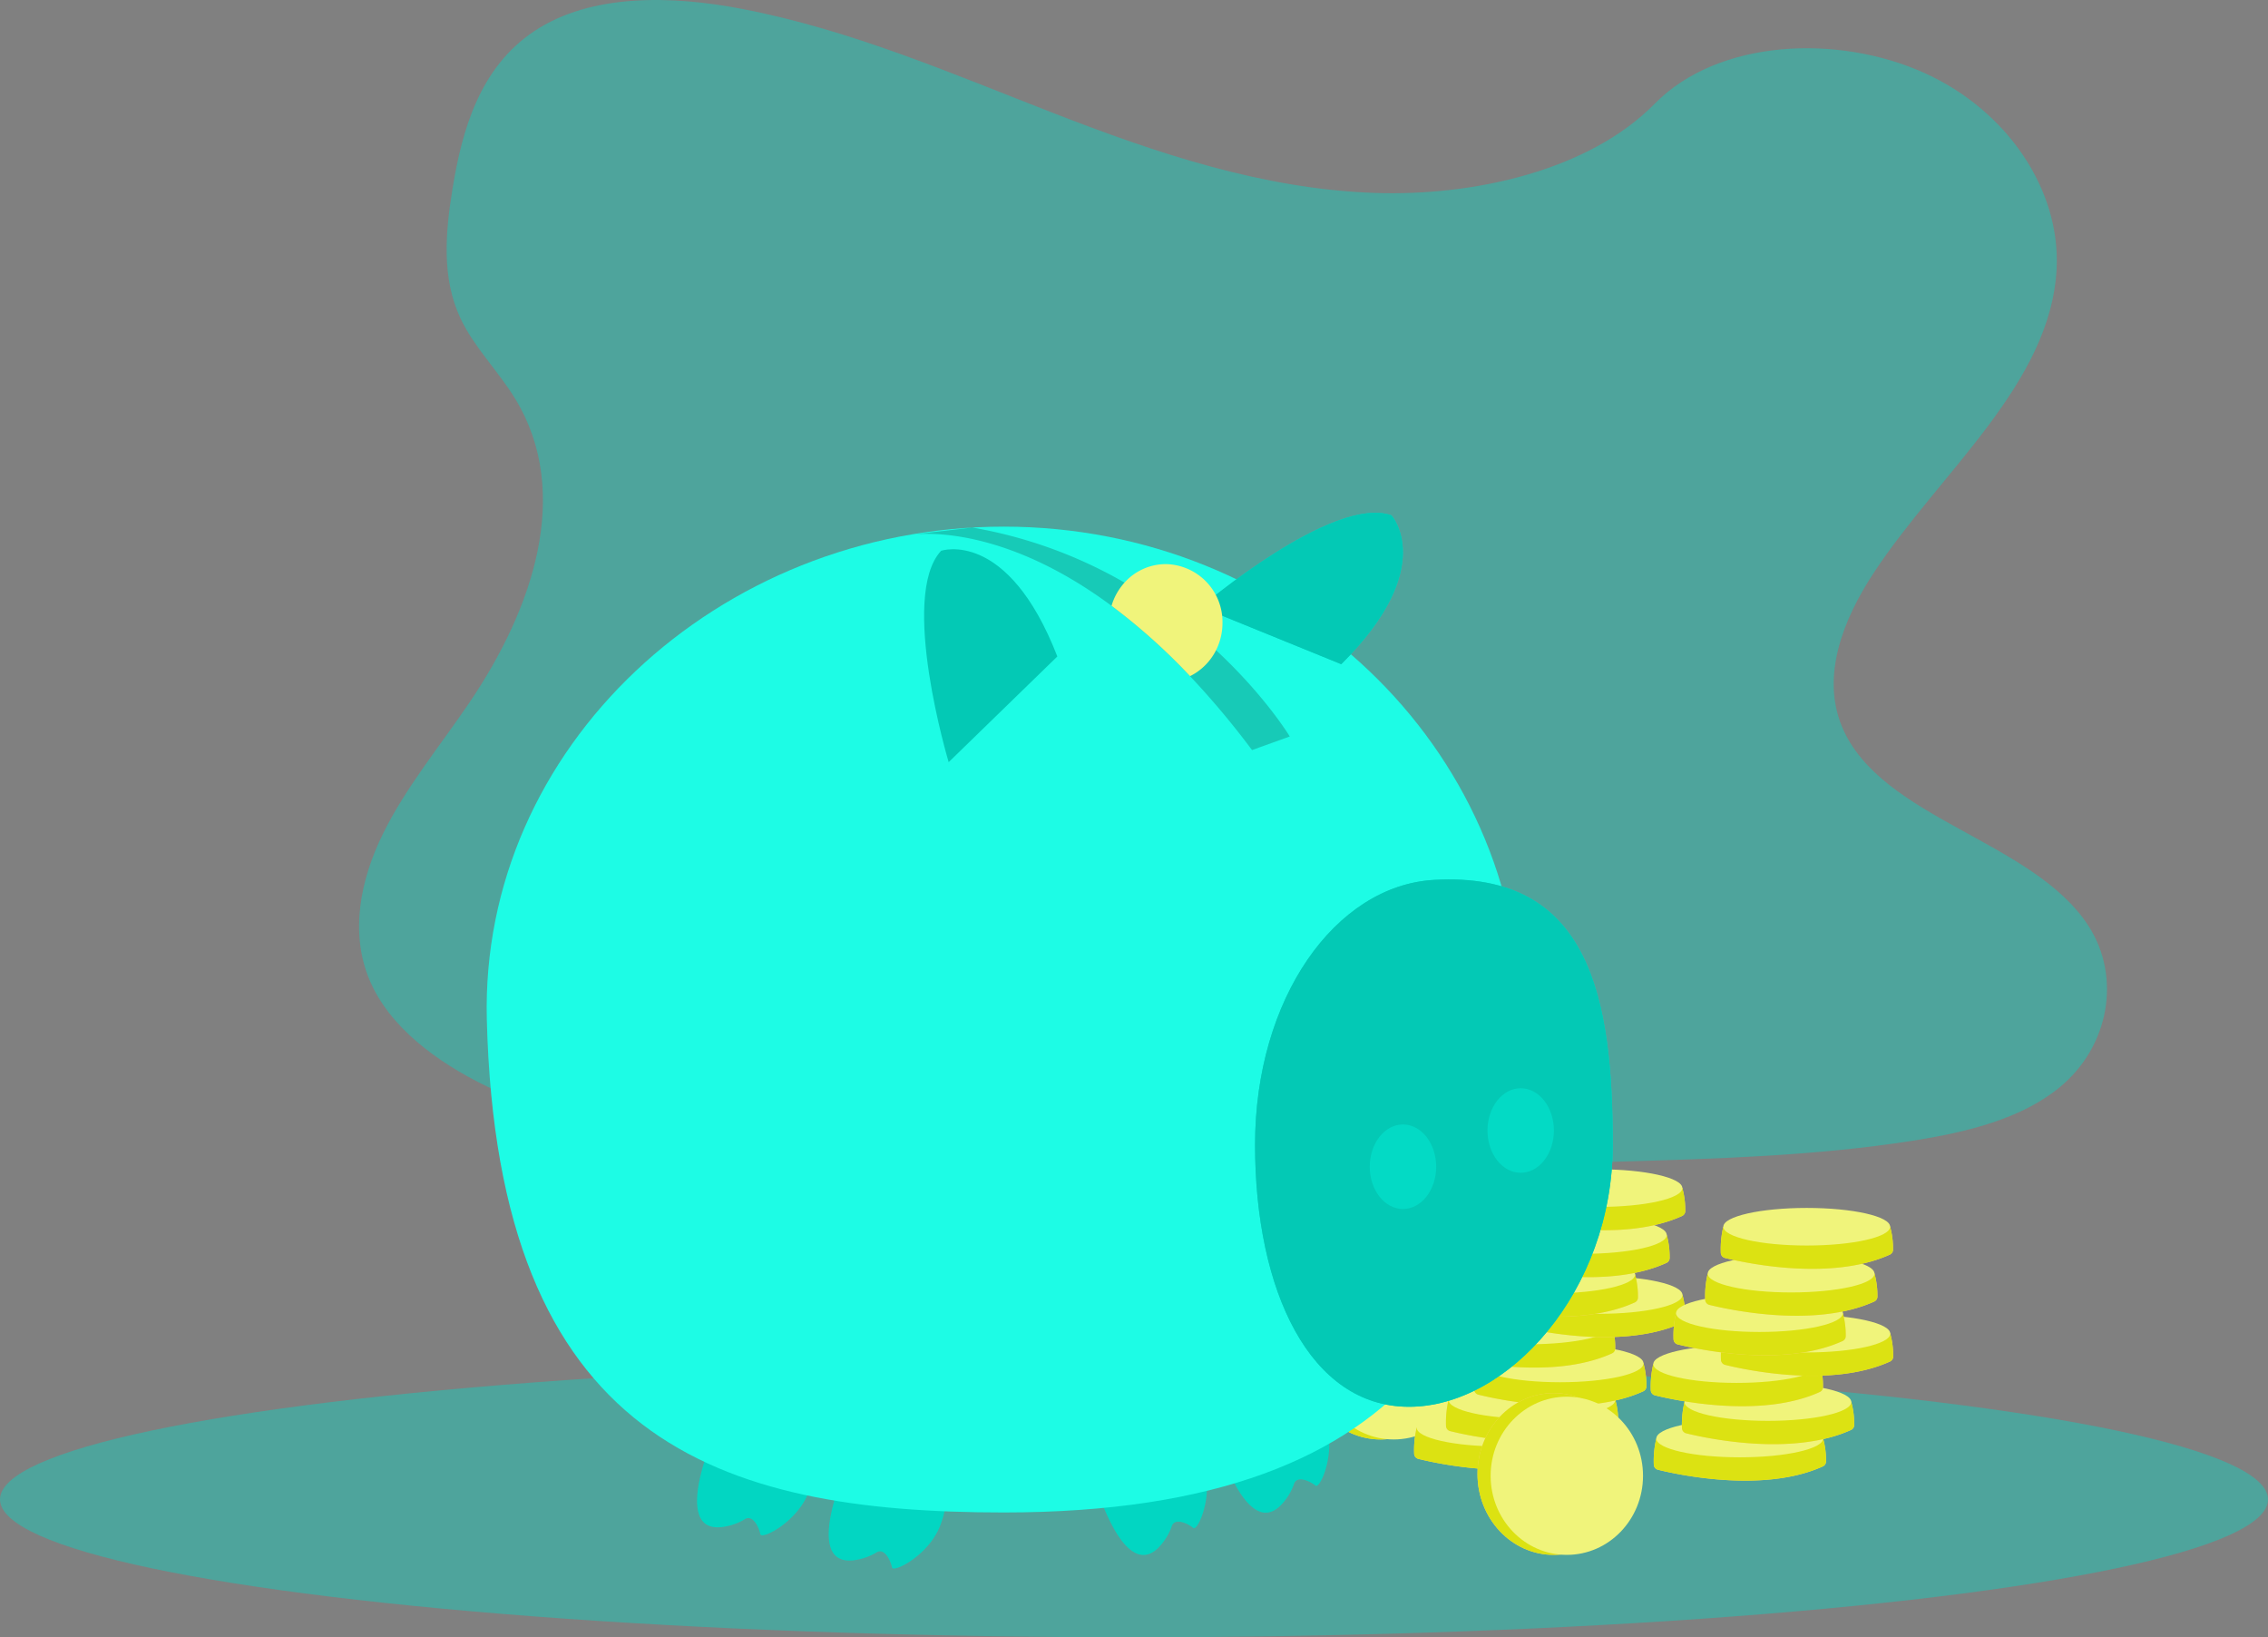 <svg id="undraw_Savings_dwkw" xmlns="http://www.w3.org/2000/svg" width="542.342" height="391.423" viewBox="0 0 542.342 391.423">
  <rect x="0" y="0" width="542.342" height="391.423" fill="#808080" stroke="none"/>
  <ellipse id="floor" cx="271.171" cy="32.96" rx="271.171" ry="32.96" transform="translate(0 325.502)" fill="#03dac5" opacity="0.4"/>
  <path id="background" d="M242.846,46.122c-26.8-.93-52.316-9.581-76.686-19.045S117.651,7.128,91.5,2.113C74.676-1.113,55.439-1.569,41.885,7.45,28.842,16.129,24.627,31.111,22.362,45.012c-1.7,10.459-2.707,21.466,1.964,31.257,3.243,6.8,9,12.512,12.983,19.023,13.856,22.656,4.062,50.594-10.953,72.716-7.043,10.377-15.213,20.276-20.648,31.323s-7.949,23.7-3.194,34.972c4.713,11.169,15.946,19.558,28.113,25.459,24.712,11.984,53.833,15.414,82.229,17.357,62.859,4.3,126.053,2.438,189.079.574,23.324-.69,46.751-1.389,69.7-5,12.742-2,25.9-5.182,35.148-12.856,11.743-9.742,14.654-26.239,6.785-38.454-13.2-20.49-49.694-25.58-58.92-47.569-5.078-12.1.137-25.587,7.517-36.812,15.831-24.081,42.367-45.208,43.765-72.734.96-18.9-11.8-37.838-31.52-46.782-20.675-9.376-49.343-8.2-64.6,7.324C294.1,40.794,266.5,46.944,242.846,46.122Z" transform="translate(85.863)" fill="#03dac5" opacity="0.4"/>
  <g
    id="body"
  >
  <ellipse id="Oval-2" data-name="Oval" cx="18.219" cy="19.339" rx="18.219" ry="19.339" transform="translate(311.922 305.452)" fill="#fbd56f"/>
  <ellipse id="Oval-3" data-name="Oval" cx="18.219" cy="19.339" rx="18.219" ry="19.339" transform="translate(311.922 305.452)" fill="#dce212"/>
  <ellipse id="Oval-4" data-name="Oval" cx="18.219" cy="18.908" rx="18.219" ry="18.908" transform="translate(315.066 306.313)" fill="#f0f47b"/>
  <path id="Path-2" data-name="Path" d="M2.55,1.487.655.432a22.956,22.956,0,0,0-.6,6.335A1.313,1.313,0,0,0,1.045,7.9c4.36,1.083,25.138,5.7,39.427-.8a1.311,1.311,0,0,0,.759-1.054A19.628,19.628,0,0,0,40.538.432C40.005-.97,2.55,1.487,2.55,1.487Z" transform="translate(338.115 340.869)" fill="#fbd56f"/>
  <path id="Path-3" data-name="Path" d="M2.55,1.487.655.432a22.956,22.956,0,0,0-.6,6.335A1.313,1.313,0,0,0,1.045,7.9c4.36,1.083,25.138,5.7,39.427-.8a1.311,1.311,0,0,0,.759-1.054A19.628,19.628,0,0,0,40.538.432C40.005-.97,2.55,1.487,2.55,1.487Z" transform="translate(338.115 340.869)" fill="#dce212"/>
  <ellipse id="Oval-5" data-name="Oval" cx="19.942" cy="4.495" rx="19.942" ry="4.495" transform="translate(338.77 336.806)" fill="#f0f47b"/>
  <path id="Path-4" data-name="Path" d="M2.55,1.487.655.432a22.956,22.956,0,0,0-.6,6.335A1.313,1.313,0,0,0,1.045,7.9c4.36,1.083,25.138,5.7,39.427-.8a1.311,1.311,0,0,0,.759-1.054A19.628,19.628,0,0,0,40.538.432C40.005-.97,2.55,1.487,2.55,1.487Z" transform="translate(345.734 334.237)" fill="#fbd56f"/>
  <path id="Path-5" data-name="Path" d="M2.55,1.487.655.432a22.956,22.956,0,0,0-.6,6.335A1.313,1.313,0,0,0,1.045,7.9c4.36,1.083,25.138,5.7,39.427-.8a1.311,1.311,0,0,0,.759-1.054A19.628,19.628,0,0,0,40.538.432C40.005-.97,2.55,1.487,2.55,1.487Z" transform="translate(345.734 334.237)" fill="#dce212"/>
  <ellipse id="Oval-6" data-name="Oval" cx="19.942" cy="4.495" rx="19.942" ry="4.495" transform="translate(346.388 330.174)" fill="#f0f47b"/>
  <path id="Path-6" data-name="Path" d="M2.55,1.487.655.432a22.956,22.956,0,0,0-.6,6.335A1.313,1.313,0,0,0,1.045,7.9c4.36,1.083,25.138,5.7,39.427-.8a1.311,1.311,0,0,0,.759-1.054A19.628,19.628,0,0,0,40.538.432C40.005-.97,2.55,1.487,2.55,1.487Z" transform="translate(352.469 325.52)" fill="#fbd56f"/>
  <path id="Path-7" data-name="Path" d="M2.55,1.487.655.432a22.956,22.956,0,0,0-.6,6.335A1.313,1.313,0,0,0,1.045,7.9c4.36,1.083,25.138,5.7,39.427-.8a1.311,1.311,0,0,0,.759-1.054A19.628,19.628,0,0,0,40.538.432C40.005-.97,2.55,1.487,2.55,1.487Z" transform="translate(352.469 325.52)" fill="#dce212"/>
  <ellipse id="Oval-7" data-name="Oval" cx="19.942" cy="4.495" rx="19.942" ry="4.495" transform="translate(353.124 321.457)" fill="#f0f47b"/>
  <path id="Path-8" data-name="Path" d="M2.55,1.487.655.432a22.956,22.956,0,0,0-.6,6.335A1.313,1.313,0,0,0,1.045,7.9c4.36,1.083,25.138,5.7,39.427-.8a1.311,1.311,0,0,0,.759-1.054A19.628,19.628,0,0,0,40.538.432C40.005-.97,2.55,1.487,2.55,1.487Z" transform="translate(345.01 316.446)" fill="#fbd56f"/>
  <path id="Path-9" data-name="Path" d="M2.55,1.487.655.432a22.956,22.956,0,0,0-.6,6.335A1.313,1.313,0,0,0,1.045,7.9c4.36,1.083,25.138,5.7,39.427-.8a1.311,1.311,0,0,0,.759-1.054A19.628,19.628,0,0,0,40.538.432C40.005-.97,2.55,1.487,2.55,1.487Z" transform="translate(345.01 316.446)" fill="#dce212"/>
  <ellipse id="Oval-8" data-name="Oval" cx="19.942" cy="4.495" rx="19.942" ry="4.495" transform="translate(345.665 312.383)" fill="#f0f47b"/>
  <path id="Path-10" data-name="Path" d="M2.55,1.487.655.432a22.956,22.956,0,0,0-.6,6.335A1.313,1.313,0,0,0,1.045,7.9c4.36,1.083,25.138,5.7,39.427-.8a1.311,1.311,0,0,0,.759-1.054A19.628,19.628,0,0,0,40.538.432C40.005-.97,2.55,1.487,2.55,1.487Z" transform="translate(361.79 309.164)" fill="#fbd56f"/>
  <path id="Path-11" data-name="Path" d="M2.55,1.487.655.432a22.956,22.956,0,0,0-.6,6.335A1.313,1.313,0,0,0,1.045,7.9c4.36,1.083,25.138,5.7,39.427-.8a1.311,1.311,0,0,0,.759-1.054A19.628,19.628,0,0,0,40.538.432C40.005-.97,2.55,1.487,2.55,1.487Z" transform="translate(361.79 309.164)" fill="#dce212"/>
  <ellipse id="Oval-9" data-name="Oval" cx="19.942" cy="4.495" rx="19.942" ry="4.495" transform="translate(362.445 305.101)" fill="#f0f47b"/>
  <path id="Path-12" data-name="Path" d="M2.55,1.487.655.432a22.956,22.956,0,0,0-.6,6.335A1.313,1.313,0,0,0,1.045,7.9c4.36,1.083,25.138,5.7,39.427-.8a1.311,1.311,0,0,0,.759-1.054A19.628,19.628,0,0,0,40.538.432C40.005-.97,2.55,1.487,2.55,1.487Z" transform="translate(350.453 304.27)" fill="#fbd56f"/>
  <path id="Path-13" data-name="Path" d="M2.55,1.487.655.432a22.956,22.956,0,0,0-.6,6.335A1.313,1.313,0,0,0,1.045,7.9c4.36,1.083,25.138,5.7,39.427-.8a1.311,1.311,0,0,0,.759-1.054A19.628,19.628,0,0,0,40.538.432C40.005-.97,2.55,1.487,2.55,1.487Z" transform="translate(350.453 304.27)" fill="#dce212"/>
  <ellipse id="Oval-10" data-name="Oval" cx="19.942" cy="4.495" rx="19.942" ry="4.495" transform="translate(351.108 300.207)" fill="#f0f47b"/>
  <path id="Path-14" data-name="Path" d="M2.55,1.487.655.432a22.956,22.956,0,0,0-.6,6.335A1.313,1.313,0,0,0,1.045,7.9c4.36,1.083,25.138,5.7,39.427-.8a1.311,1.311,0,0,0,.759-1.054A19.628,19.628,0,0,0,40.538.432C40.005-.97,2.55,1.487,2.55,1.487Z" transform="translate(358.022 294.821)" fill="#fbd56f"/>
  <path id="Path-15" data-name="Path" d="M2.55,1.487.655.432a22.956,22.956,0,0,0-.6,6.335A1.313,1.313,0,0,0,1.045,7.9c4.36,1.083,25.138,5.7,39.427-.8a1.311,1.311,0,0,0,.759-1.054A19.628,19.628,0,0,0,40.538.432C40.005-.97,2.55,1.487,2.55,1.487Z" transform="translate(358.022 294.821)" fill="#dce212"/>
  <ellipse id="Oval-11" data-name="Oval" cx="19.942" cy="4.495" rx="19.942" ry="4.495" transform="translate(358.677 290.758)" fill="#f0f47b"/>
  <path id="Path-16" data-name="Path" d="M2.55,1.487.655.432a22.956,22.956,0,0,0-.6,6.335A1.313,1.313,0,0,0,1.045,7.9c4.36,1.083,25.138,5.7,39.427-.8a1.311,1.311,0,0,0,.759-1.054A19.628,19.628,0,0,0,40.538.432C40.005-.97,2.55,1.487,2.55,1.487Z" transform="translate(361.756 283.605)" fill="#fbd56f"/>
  <path id="Path-17" data-name="Path" d="M2.55,1.487.655.432a22.956,22.956,0,0,0-.6,6.335A1.313,1.313,0,0,0,1.045,7.9c4.36,1.083,25.138,5.7,39.427-.8a1.311,1.311,0,0,0,.759-1.054A19.628,19.628,0,0,0,40.538.432C40.005-.97,2.55,1.487,2.55,1.487Z" transform="translate(361.756 283.605)" fill="#dce212"/>
  <ellipse id="Oval-12" data-name="Oval" cx="19.942" cy="4.495" rx="19.942" ry="4.495" transform="translate(362.411 279.542)" fill="#f0f47b"/>
  <path id="Path-18" data-name="Path" d="M2.55,1.487.655.432a22.956,22.956,0,0,0-.6,6.335A1.313,1.313,0,0,0,1.045,7.9c4.36,1.083,25.138,5.7,39.427-.8a1.311,1.311,0,0,0,.759-1.054A19.628,19.628,0,0,0,40.538.432C40.005-.97,2.55,1.487,2.55,1.487Z" transform="translate(395.419 343.47)" fill="#fbd56f"/>
  <path id="Path-19" data-name="Path" d="M2.55,1.487.655.432a22.956,22.956,0,0,0-.6,6.335A1.313,1.313,0,0,0,1.045,7.9c4.36,1.083,25.138,5.7,39.427-.8a1.311,1.311,0,0,0,.759-1.054A19.628,19.628,0,0,0,40.538.432C40.005-.97,2.55,1.487,2.55,1.487Z" transform="translate(395.419 343.47)" fill="#dce212"/>
  <ellipse id="Oval-13" data-name="Oval" cx="19.942" cy="4.495" rx="19.942" ry="4.495" transform="translate(396.074 339.407)" fill="#f0f47b"/>
  <path id="Path-20" data-name="Path" d="M2.55,1.487.655.432a22.956,22.956,0,0,0-.6,6.335A1.313,1.313,0,0,0,1.045,7.9c4.36,1.083,25.138,5.7,39.427-.8a1.311,1.311,0,0,0,.759-1.054A19.628,19.628,0,0,0,40.538.432C40.005-.97,2.55,1.487,2.55,1.487Z" transform="translate(402.155 334.754)" fill="#fbd56f"/>
  <path id="Path-21" data-name="Path" d="M2.55,1.487.655.432a22.956,22.956,0,0,0-.6,6.335A1.313,1.313,0,0,0,1.045,7.9c4.36,1.083,25.138,5.7,39.427-.8a1.311,1.311,0,0,0,.759-1.054A19.628,19.628,0,0,0,40.538.432C40.005-.97,2.55,1.487,2.55,1.487Z" transform="translate(402.155 334.754)" fill="#dce212"/>
  <ellipse id="Oval-14" data-name="Oval" cx="19.942" cy="4.495" rx="19.942" ry="4.495" transform="translate(402.809 330.69)" fill="#f0f47b"/>
  <path id="Path-22" data-name="Path" d="M2.55,1.487.655.432a22.956,22.956,0,0,0-.6,6.335A1.313,1.313,0,0,0,1.045,7.9c4.36,1.083,25.138,5.7,39.427-.8a1.311,1.311,0,0,0,.759-1.054A19.628,19.628,0,0,0,40.538.432C40.005-.97,2.55,1.487,2.55,1.487Z" transform="translate(394.695 325.68)" fill="#fbd56f"/>
  <path id="Path-23" data-name="Path" d="M2.55,1.487.655.432a22.956,22.956,0,0,0-.6,6.335A1.313,1.313,0,0,0,1.045,7.9c4.36,1.083,25.138,5.7,39.427-.8a1.311,1.311,0,0,0,.759-1.054A19.628,19.628,0,0,0,40.538.432C40.005-.97,2.55,1.487,2.55,1.487Z" transform="translate(394.695 325.68)" fill="#dce212"/>
  <ellipse id="Oval-15" data-name="Oval" cx="19.942" cy="4.495" rx="19.942" ry="4.495" transform="translate(395.35 321.617)" fill="#f0f47b"/>
  <path id="Path-24" data-name="Path" d="M2.55,1.487.655.432a22.956,22.956,0,0,0-.6,6.335A1.313,1.313,0,0,0,1.045,7.9c4.36,1.083,25.138,5.7,39.427-.8a1.311,1.311,0,0,0,.759-1.054A19.628,19.628,0,0,0,40.538.432C40.005-.97,2.55,1.487,2.55,1.487Z" transform="translate(411.476 318.398)" fill="#fbd56f"/>
  <path id="Path-25" data-name="Path" d="M2.55,1.487.655.432a22.956,22.956,0,0,0-.6,6.335A1.313,1.313,0,0,0,1.045,7.9c4.36,1.083,25.138,5.7,39.427-.8a1.311,1.311,0,0,0,.759-1.054A19.628,19.628,0,0,0,40.538.432C40.005-.97,2.55,1.487,2.55,1.487Z" transform="translate(411.476 318.398)" fill="#dce212"/>
  <ellipse id="Oval-16" data-name="Oval" cx="19.942" cy="4.495" rx="19.942" ry="4.495" transform="translate(412.13 314.335)" fill="#f0f47b"/>
  <path id="Path-26" data-name="Path" d="M2.55,1.487.655.432a22.956,22.956,0,0,0-.6,6.335A1.313,1.313,0,0,0,1.045,7.9c4.36,1.083,25.138,5.7,39.427-.8a1.311,1.311,0,0,0,.759-1.054A19.628,19.628,0,0,0,40.538.432C40.005-.97,2.55,1.487,2.55,1.487Z" transform="translate(400.138 313.503)" fill="#fbd56f"/>
  <path id="Path-27" data-name="Path" d="M2.55,1.487.655.432a22.956,22.956,0,0,0-.6,6.335A1.313,1.313,0,0,0,1.045,7.9c4.36,1.083,25.138,5.7,39.427-.8a1.311,1.311,0,0,0,.759-1.054A19.628,19.628,0,0,0,40.538.432C40.005-.97,2.55,1.487,2.55,1.487Z" transform="translate(400.138 313.503)" fill="#dce212"/>
  <ellipse id="Oval-17" data-name="Oval" cx="19.942" cy="4.495" rx="19.942" ry="4.495" transform="translate(400.793 309.44)" fill="#f0f47b"/>
  <path id="Path-28" data-name="Path" d="M2.55,1.487.655.432a22.956,22.956,0,0,0-.6,6.335A1.313,1.313,0,0,0,1.045,7.9c4.36,1.083,25.138,5.7,39.427-.8a1.311,1.311,0,0,0,.759-1.054A19.628,19.628,0,0,0,40.538.432C40.005-.97,2.55,1.487,2.55,1.487Z" transform="translate(407.708 304.054)" fill="#fbd56f"/>
  <path id="Path-29" data-name="Path" d="M2.55,1.487.655.432a22.956,22.956,0,0,0-.6,6.335A1.313,1.313,0,0,0,1.045,7.9c4.36,1.083,25.138,5.7,39.427-.8a1.311,1.311,0,0,0,.759-1.054A19.628,19.628,0,0,0,40.538.432C40.005-.97,2.55,1.487,2.55,1.487Z" transform="translate(407.708 304.054)" fill="#dce212"/>
  <ellipse id="Oval-18" data-name="Oval" cx="19.942" cy="4.495" rx="19.942" ry="4.495" transform="translate(408.362 299.991)" fill="#f0f47b"/>
  <path id="Path-30" data-name="Path" d="M2.55,1.487.655.432a22.956,22.956,0,0,0-.6,6.335A1.313,1.313,0,0,0,1.045,7.9c4.36,1.083,25.138,5.7,39.427-.8a1.311,1.311,0,0,0,.759-1.054A19.628,19.628,0,0,0,40.538.432C40.005-.97,2.55,1.487,2.55,1.487Z" transform="translate(411.441 292.839)" fill="#fbd56f"/>
  <path id="Path-31" data-name="Path" d="M2.55,1.487.655.432a22.956,22.956,0,0,0-.6,6.335A1.313,1.313,0,0,0,1.045,7.9c4.36,1.083,25.138,5.7,39.427-.8a1.311,1.311,0,0,0,.759-1.054A19.628,19.628,0,0,0,40.538.432C40.005-.97,2.55,1.487,2.55,1.487Z" transform="translate(411.441 292.839)" fill="#dce212"/>
  <ellipse id="Oval-19" data-name="Oval" cx="19.942" cy="4.495" rx="19.942" ry="4.495" transform="translate(412.096 288.776)" fill="#f0f47b"/>
  <ellipse id="Oval-20" data-name="Oval" cx="18.219" cy="19.339" rx="18.219" ry="19.339" transform="translate(353.309 333.043)" fill="#fbd56f"/>
  <ellipse id="Oval-21" data-name="Oval" cx="18.219" cy="19.339" rx="18.219" ry="19.339" transform="translate(353.309 333.043)" fill="#dce212"/>
  <ellipse id="Oval-22" data-name="Oval" cx="18.219" cy="18.908" rx="18.219" ry="18.908" transform="translate(356.453 333.905)" fill="#f0f47b"/>
  <path id="Path-32" data-name="Path" d="M22.248,3.4a19.616,19.616,0,0,1,2.439,4.453c.163.41.322.84.473,1.291,2.424,7.245-1.417,15.933-2.515,15s-4.52-2.676-5.182-.233a14.021,14.021,0,0,1-3.106,4.941c-4.453,4.479-8.484-.36-11.13-5.361A48.435,48.435,0,0,1,.925,18.4C.337,16.865,0,15.8,0,15.8L18.549,0A10.98,10.98,0,0,1,22.248,3.4Z" transform="translate(291.913 331.002)" fill="#03dac5"/>
  <path id="Path-33" data-name="Path" d="M22.248,3.4a19.616,19.616,0,0,1,2.439,4.453c.163.41.322.84.473,1.291,2.424,7.245-1.417,15.933-2.515,15s-4.52-2.676-5.182-.233a14.021,14.021,0,0,1-3.106,4.941c-4.453,4.479-8.484-.36-11.13-5.361A48.437,48.437,0,0,1,.925,18.4C.337,16.865,0,15.8,0,15.8L18.549,0A10.979,10.979,0,0,1,22.248,3.4Z" transform="translate(262.679 341.108)" fill="#03dac5"/>
  <path id="Path-34" data-name="Path" d="M28.049,4.978a19.615,19.615,0,0,1-.965,4.985c-.136.419-.288.852-.46,1.3-2.757,7.125-11.259,11.362-11.507,9.94s-1.772-4.945-3.841-3.486a14.021,14.021,0,0,1-5.544,1.822C-.554,20.141-.569,13.842.585,8.3A48.435,48.435,0,0,1,2.059,2.919C2.587,1.362,3,.33,3,.33L27.371,0A10.98,10.98,0,0,1,28.049,4.978Z" transform="translate(198.179 353.49)" fill="#03dac5"/>
  <path id="Path-35" data-name="Path" d="M28.05,4.978a19.616,19.616,0,0,1-.965,4.985c-.136.419-.288.852-.46,1.3-2.757,7.125-11.259,11.362-11.507,9.94s-1.772-4.945-3.841-3.486a14.021,14.021,0,0,1-5.544,1.822C-.554,20.141-.569,13.842.585,8.3A48.436,48.436,0,0,1,2.059,2.919C2.587,1.362,3,.33,3,.33L27.371,0A10.979,10.979,0,0,1,28.05,4.978Z" transform="translate(166.696 345.55)" fill="#03dac5"/>
  <path id="Path-36" data-name="Path" d="M22.248,3.4a19.616,19.616,0,0,1,2.439,4.453c.163.41.322.84.473,1.291,2.424,7.245-1.417,15.933-2.515,15s-4.52-2.676-5.182-.233a14.021,14.021,0,0,1-3.106,4.941c-4.453,4.479-8.484-.36-11.13-5.361A48.435,48.435,0,0,1,.925,18.4C.337,16.865,0,15.8,0,15.8L18.549,0A10.98,10.98,0,0,1,22.248,3.4Z" transform="translate(291.913 331.002)" fill="#03c9b5" opacity="0.2"/>
  <path id="Path-37" data-name="Path" d="M22.248,3.4a19.616,19.616,0,0,1,2.439,4.453c.163.41.322.84.473,1.291,2.424,7.245-1.417,15.933-2.515,15s-4.52-2.676-5.182-.233a14.021,14.021,0,0,1-3.106,4.941c-4.453,4.479-8.484-.36-11.13-5.361A48.437,48.437,0,0,1,.925,18.4C.337,16.865,0,15.8,0,15.8L18.549,0A10.979,10.979,0,0,1,22.248,3.4Z" transform="translate(262.679 341.108)" fill="#03c9b5" opacity="0.2"/>
  <path id="Path-38" data-name="Path" d="M28.049,4.978a19.615,19.615,0,0,1-.965,4.985c-.136.419-.288.852-.46,1.3-2.757,7.125-11.259,11.362-11.507,9.94s-1.772-4.945-3.841-3.486a14.021,14.021,0,0,1-5.544,1.822C-.554,20.141-.569,13.842.585,8.3A48.435,48.435,0,0,1,2.059,2.919C2.587,1.362,3,.33,3,.33L27.371,0A10.98,10.98,0,0,1,28.049,4.978Z" transform="translate(198.179 353.49)" fill="#03c9b5" opacity="0.2"/>
  <path id="Path-39" data-name="Path" d="M28.05,4.978a19.616,19.616,0,0,1-.965,4.985c-.136.419-.288.852-.46,1.3-2.757,7.125-11.259,11.362-11.507,9.94s-1.772-4.945-3.841-3.486a14.021,14.021,0,0,1-5.544,1.822C-.554,20.141-.569,13.842.585,8.3A48.436,48.436,0,0,1,2.059,2.919C2.587,1.362,3,.33,3,.33L27.371,0A10.979,10.979,0,0,1,28.05,4.978Z" transform="translate(166.696 345.55)" fill="#03c9b5" opacity="0.2"/>
  <path id="pig-body" data-name="Path" d="M247.261,117.839c0,65.08-22.016,117.839-123.613,117.839-68.27,0-121.087-16.963-123.613-117.839C-1.6,52.779,55.378,0,123.647,0S247.261,52.758,247.261,117.839Z" transform="translate(116.378 125.902)" fill="#1dfce5"/>
  <path id="Path-41" data-name="Path" d="M.235.241H.25l-.011,0Z" transform="translate(216.601 127.718)" opacity="0.2"/>
  <path id="Path-42" data-name="Path" d="M.173.329C.487.279,1.108.192,2.01.123L0,.362Q.043.351.108.34Z" transform="translate(216.905 127.59)" opacity="0.2"/>
  <path id="Path-43" data-name="Path" d="M89.489,49.951,80.466,53.2a201.545,201.545,0,0,0-14.823-17.67A144.8,144.8,0,0,0,46.872,18.713C23.77,1.592,5.9,1.155,0,1.6L13.563,0A110.272,110.272,0,0,1,49.976,13.163,120.294,120.294,0,0,1,71.858,29.328C83.667,40.289,89.489,49.951,89.489,49.951Z" transform="translate(218.93 126.118)" opacity="0.2"/>
  <path id="Path-44" data-name="Path" d="M5.872,50.9S-6.039,11.2,4.067.368c0,0,15.88-5.414,27.79,25.264Z" transform="translate(220.981 131.308)" fill="#03c9b5"/>
  <path id="Path-45" data-name="Path" d="M0,22.529S31.585-4.311,45.557.6c0,0,11.331,12.373-11.989,35.593Z" transform="translate(287.161 122.595)" fill="#03dac5"/>
  <path id="Path-46" data-name="Path" d="M0,22.529S31.585-4.311,45.557.6c0,0,11.331,12.373-11.989,35.593Z" transform="translate(287.161 122.595)" fill="#03c9b5"/>
  <path id="Path-47" data-name="Path" d="M85.537,63.449c0,34.982-25.1,62.619-48.723,62.619S0,98.431,0,63.449,19.188,1.476,42.768.109C80.123-2.057,85.537,28.467,85.537,63.449Z" transform="translate(300.118 210.247)" fill="#03dac5"/>
  <path id="Path-48" data-name="Path" d="M85.537,63.449c0,34.982-25.1,62.619-48.723,62.619S0,98.431,0,63.449,19.188,1.476,42.768.109C80.123-2.057,85.537,28.467,85.537,63.449Z" transform="translate(300.118 210.247)" fill="#03c9b5"/>
  <ellipse id="Oval-23" data-name="Oval" cx="7.94" cy="10.106" rx="7.94" ry="10.106" transform="translate(327.547 268.824)" fill="#03dac5"/>
  <ellipse id="Oval-24" data-name="Oval" cx="7.94" cy="10.106" rx="7.94" ry="10.106" transform="translate(355.699 260.162)" fill="#03dac5"/>
  <path id="Path-49" data-name="Path" d="M26.527,14.068a14.409,14.409,0,0,1-1.541,6.518,13.85,13.85,0,0,1-6.215,6.2A144.8,144.8,0,0,0,0,9.972,14.146,14.146,0,0,1,3.1,4.421,13.306,13.306,0,0,1,12.971,0,13.82,13.82,0,0,1,26.527,14.068Z" transform="translate(265.802 134.86)" fill="#f0f47b"/>
  </g>
</svg>
